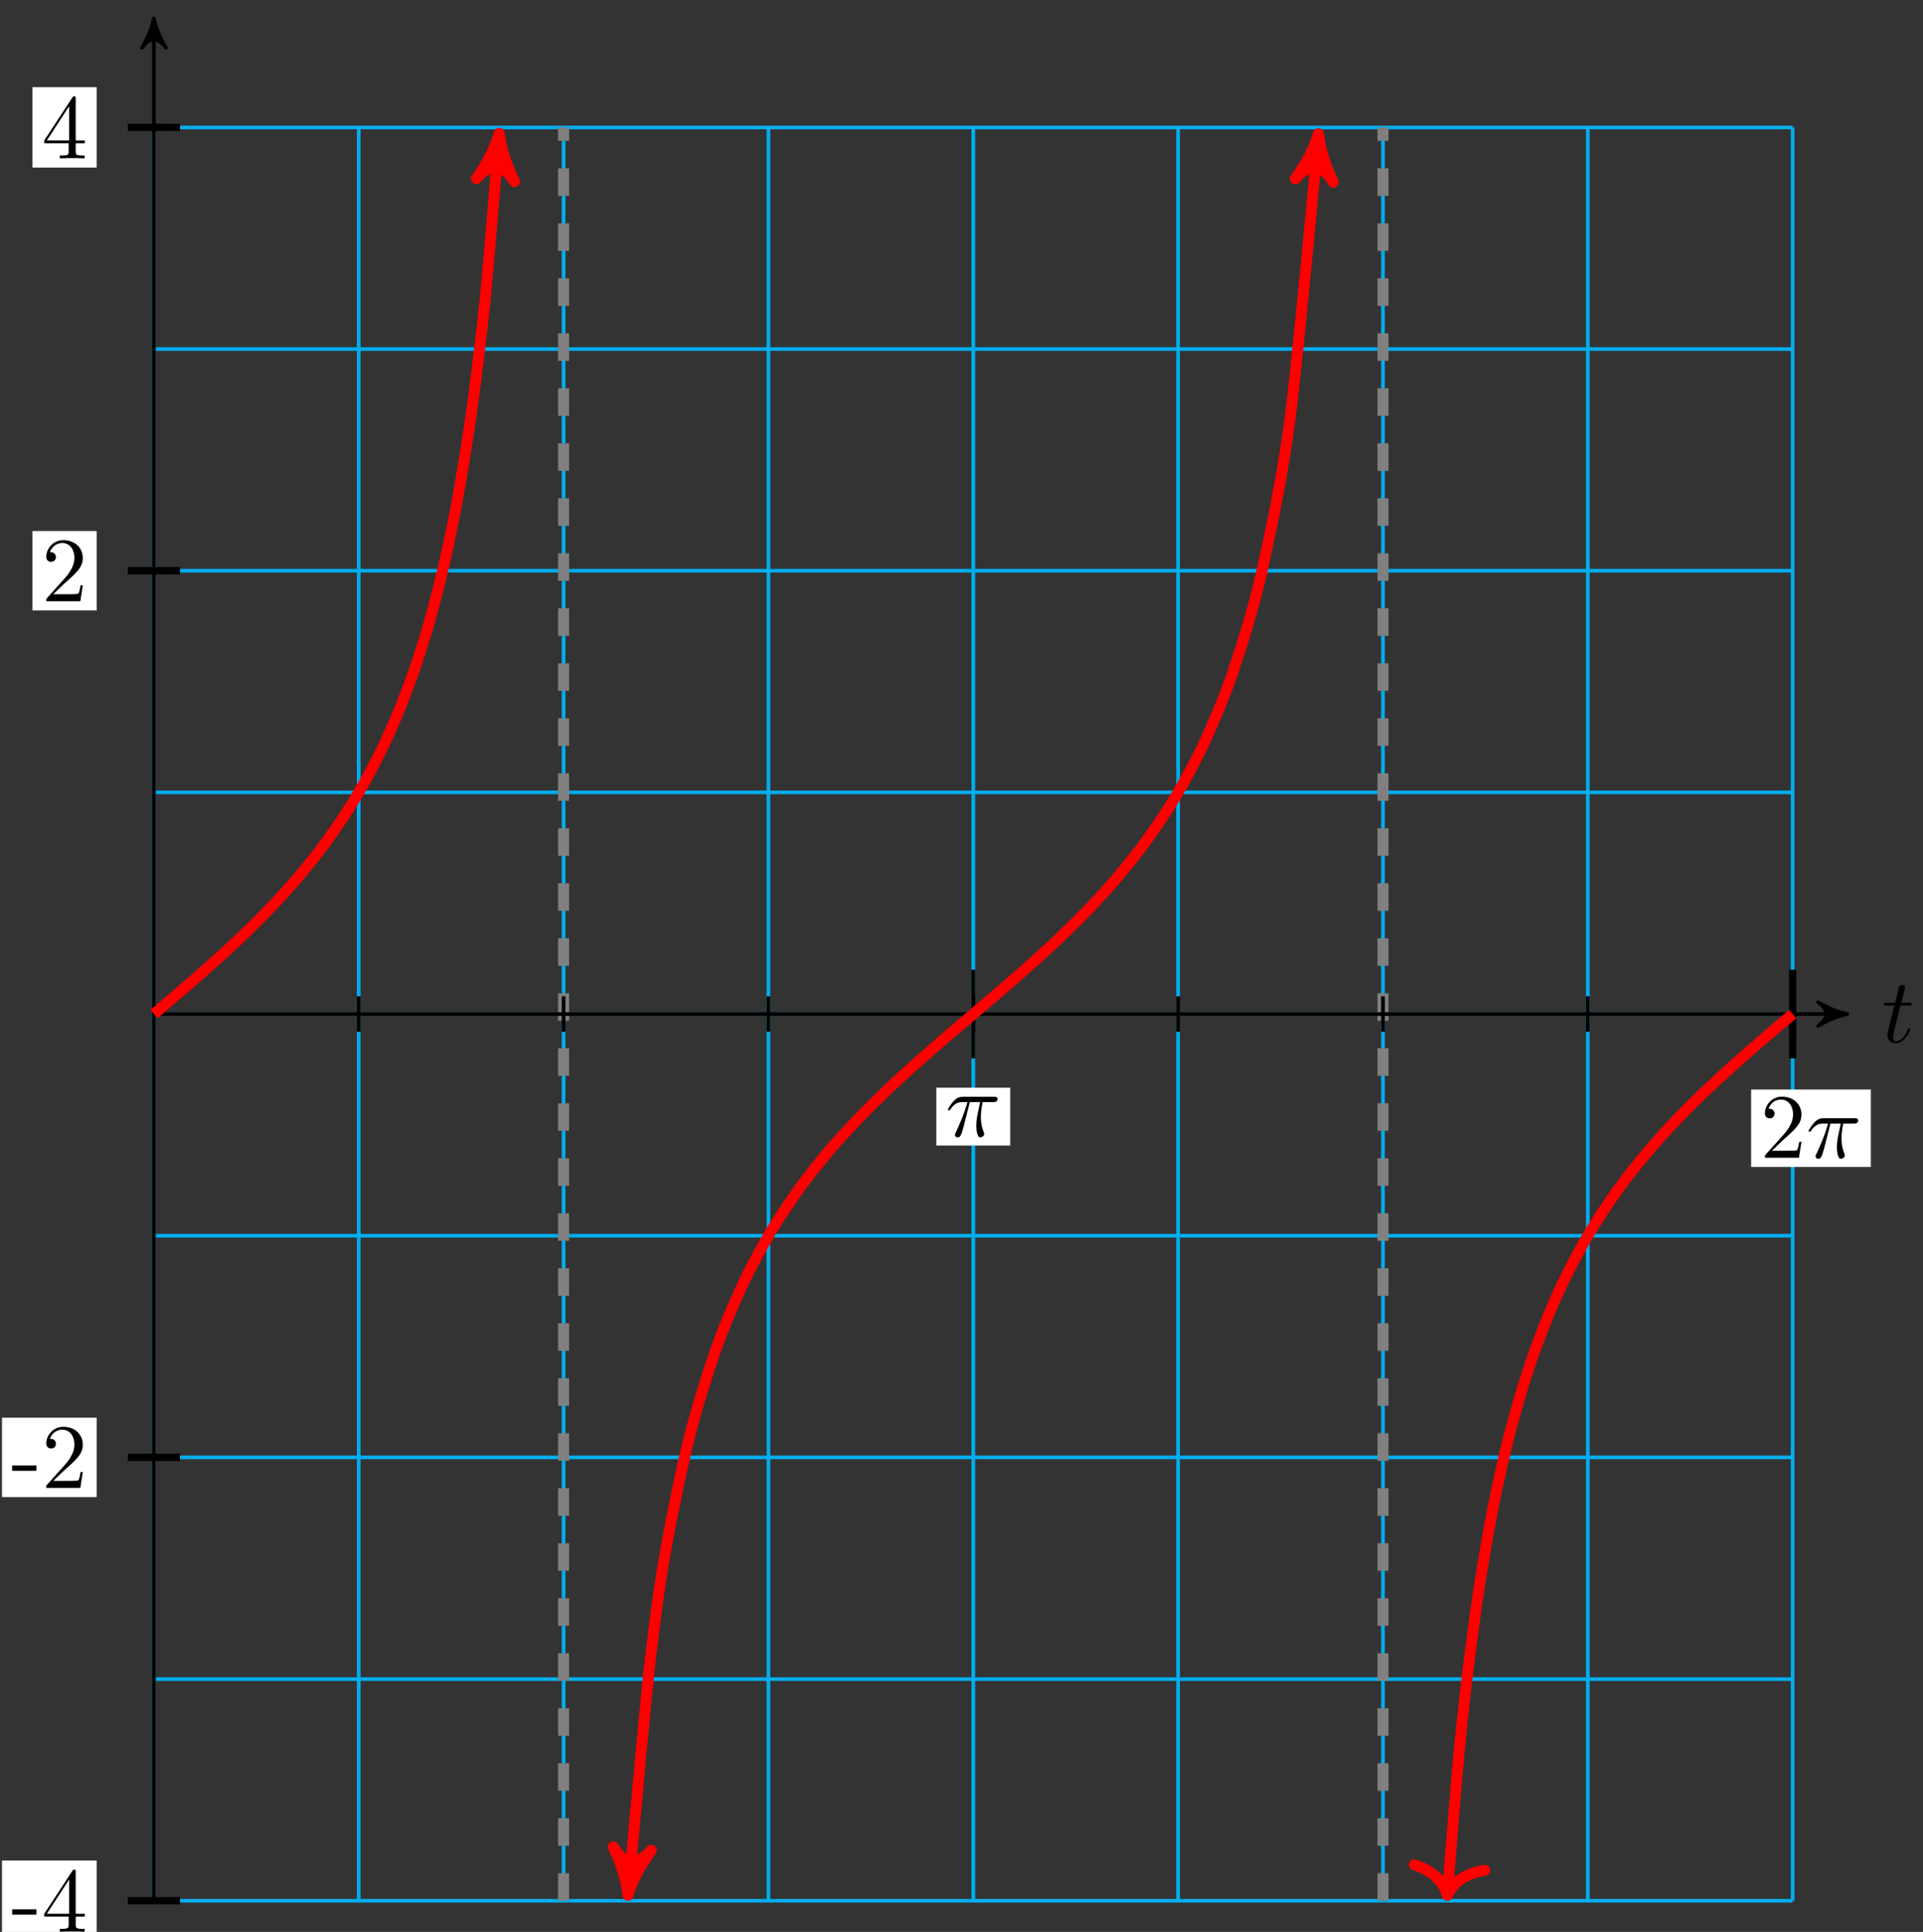 <?xml version="1.0" encoding="UTF-8"?>
<svg xmlns="http://www.w3.org/2000/svg" xmlns:xlink="http://www.w3.org/1999/xlink" width="209pt" height="210pt" viewBox="0 0 209 210" version="1.1">
<rect x="0" y="0" width="209" height="210" fill="#333333" stroke="none"/>
<defs>
<g>
<symbol overflow="visible" id="glyph0-0">
<path style="stroke:none;" d=""/>
</symbol>
<symbol overflow="visible" id="glyph0-1">
<path style="stroke:none;" d="M 2.047 -3.984 L 2.984 -3.984 C 3.188 -3.984 3.297 -3.984 3.297 -4.188 C 3.297 -4.297 3.188 -4.297 3.016 -4.297 L 2.141 -4.297 C 2.5 -5.719 2.547 -5.906 2.547 -5.969 C 2.547 -6.141 2.422 -6.234 2.25 -6.234 C 2.219 -6.234 1.938 -6.234 1.859 -5.875 L 1.469 -4.297 L 0.531 -4.297 C 0.328 -4.297 0.234 -4.297 0.234 -4.109 C 0.234 -3.984 0.312 -3.984 0.516 -3.984 L 1.391 -3.984 C 0.672 -1.156 0.625 -0.984 0.625 -0.812 C 0.625 -0.266 1 0.109 1.547 0.109 C 2.562 0.109 3.125 -1.344 3.125 -1.422 C 3.125 -1.531 3.047 -1.531 3.016 -1.531 C 2.922 -1.531 2.906 -1.5 2.859 -1.391 C 2.438 -0.344 1.906 -0.109 1.562 -0.109 C 1.359 -0.109 1.25 -0.234 1.25 -0.562 C 1.25 -0.812 1.281 -0.875 1.312 -1.047 Z M 2.047 -3.984 "/>
</symbol>
<symbol overflow="visible" id="glyph0-2">
<path style="stroke:none;" d="M 2.641 -3.719 L 3.766 -3.719 C 3.438 -2.25 3.344 -1.812 3.344 -1.141 C 3.344 -1 3.344 -0.734 3.422 -0.391 C 3.531 0.047 3.641 0.109 3.781 0.109 C 3.984 0.109 4.203 -0.062 4.203 -0.266 C 4.203 -0.328 4.203 -0.344 4.141 -0.484 C 3.844 -1.203 3.844 -1.859 3.844 -2.141 C 3.844 -2.656 3.922 -3.203 4.031 -3.719 L 5.156 -3.719 C 5.297 -3.719 5.656 -3.719 5.656 -4.062 C 5.656 -4.297 5.438 -4.297 5.25 -4.297 L 1.906 -4.297 C 1.688 -4.297 1.312 -4.297 0.875 -3.828 C 0.531 -3.438 0.266 -2.984 0.266 -2.938 C 0.266 -2.922 0.266 -2.828 0.391 -2.828 C 0.469 -2.828 0.484 -2.875 0.547 -2.953 C 1.031 -3.719 1.609 -3.719 1.812 -3.719 L 2.375 -3.719 C 2.062 -2.516 1.531 -1.312 1.109 -0.406 C 1.031 -0.25 1.031 -0.234 1.031 -0.156 C 1.031 0.031 1.188 0.109 1.312 0.109 C 1.609 0.109 1.688 -0.172 1.812 -0.531 C 1.953 -1 1.953 -1.016 2.078 -1.516 Z M 2.641 -3.719 "/>
</symbol>
<symbol overflow="visible" id="glyph1-0">
<path style="stroke:none;" d=""/>
</symbol>
<symbol overflow="visible" id="glyph1-1">
<path style="stroke:none;" d="M 2.75 -1.859 L 2.75 -2.438 L 0.109 -2.438 L 0.109 -1.859 Z M 2.75 -1.859 "/>
</symbol>
<symbol overflow="visible" id="glyph1-2">
<path style="stroke:none;" d="M 4.688 -1.641 L 4.688 -1.953 L 3.703 -1.953 L 3.703 -6.484 C 3.703 -6.688 3.703 -6.75 3.531 -6.75 C 3.453 -6.75 3.422 -6.75 3.344 -6.625 L 0.281 -1.953 L 0.281 -1.641 L 2.938 -1.641 L 2.938 -0.781 C 2.938 -0.422 2.906 -0.312 2.172 -0.312 L 1.969 -0.312 L 1.969 0 C 2.375 -0.031 2.891 -0.031 3.312 -0.031 C 3.734 -0.031 4.25 -0.031 4.672 0 L 4.672 -0.312 L 4.453 -0.312 C 3.719 -0.312 3.703 -0.422 3.703 -0.781 L 3.703 -1.641 Z M 2.984 -1.953 L 0.562 -1.953 L 2.984 -5.672 Z M 2.984 -1.953 "/>
</symbol>
<symbol overflow="visible" id="glyph1-3">
<path style="stroke:none;" d="M 4.469 -1.734 L 4.234 -1.734 C 4.172 -1.438 4.109 -1 4 -0.844 C 3.938 -0.766 3.281 -0.766 3.062 -0.766 L 1.266 -0.766 L 2.328 -1.797 C 3.875 -3.172 4.469 -3.703 4.469 -4.703 C 4.469 -5.844 3.578 -6.641 2.359 -6.641 C 1.234 -6.641 0.5 -5.719 0.5 -4.828 C 0.5 -4.281 1 -4.281 1.031 -4.281 C 1.203 -4.281 1.547 -4.391 1.547 -4.812 C 1.547 -5.062 1.359 -5.328 1.016 -5.328 C 0.938 -5.328 0.922 -5.328 0.891 -5.312 C 1.109 -5.969 1.656 -6.328 2.234 -6.328 C 3.141 -6.328 3.562 -5.516 3.562 -4.703 C 3.562 -3.906 3.078 -3.125 2.516 -2.5 L 0.609 -0.375 C 0.5 -0.266 0.5 -0.234 0.5 0 L 4.203 0 Z M 4.469 -1.734 "/>
</symbol>
<symbol overflow="visible" id="glyph2-0">
<path style="stroke:none;" d=""/>
</symbol>
<symbol overflow="visible" id="glyph2-1">
<path style="stroke:none;" d="M 1.266 -0.766 L 2.328 -1.797 C 3.875 -3.172 4.469 -3.703 4.469 -4.703 C 4.469 -5.844 3.578 -6.641 2.359 -6.641 C 1.234 -6.641 0.5 -5.719 0.5 -4.828 C 0.5 -4.281 1 -4.281 1.031 -4.281 C 1.203 -4.281 1.547 -4.391 1.547 -4.812 C 1.547 -5.062 1.359 -5.328 1.016 -5.328 C 0.938 -5.328 0.922 -5.328 0.891 -5.312 C 1.109 -5.969 1.656 -6.328 2.234 -6.328 C 3.141 -6.328 3.562 -5.516 3.562 -4.703 C 3.562 -3.906 3.078 -3.125 2.516 -2.5 L 0.609 -0.375 C 0.5 -0.266 0.5 -0.234 0.5 0 L 4.203 0 L 4.469 -1.734 L 4.234 -1.734 C 4.172 -1.438 4.109 -1 4 -0.844 C 3.938 -0.766 3.281 -0.766 3.062 -0.766 Z M 1.266 -0.766 "/>
</symbol>
</g>
</defs>
<g id="surface1">
<path style="fill:none;stroke-width:0.399;stroke-linecap:butt;stroke-linejoin:miter;stroke:rgb(0%,67.839%,93.729%);stroke-opacity:1;stroke-miterlimit:10;" d="M -0 -96.38 L 178.109 -96.38 M -0 -72.287 L 178.109 -72.287 M -0 -48.189 L 178.109 -48.189 M -0 -24.095 L 178.109 -24.095 M -0 -0.002 L 178.109 -0.002 M -0 24.096 L 178.109 24.096 M -0 48.19 L 178.109 48.19 M -0 72.284 L 178.109 72.284 M -0 96.37 L 178.109 96.37 M -0 -96.38 L -0 96.381 M 22.261 -96.38 L 22.261 96.381 M 44.527 -96.38 L 44.527 96.381 M 66.789 -96.38 L 66.789 96.381 M 89.054 -96.38 L 89.054 96.381 M 111.316 -96.38 L 111.316 96.381 M 133.578 -96.38 L 133.578 96.381 M 155.843 -96.38 L 155.843 96.381 M 178.105 -96.38 L 178.105 96.381 " transform="matrix(1,0,0,-1,16.727,110.225)"/>
<path style="fill:none;stroke-width:1.196;stroke-linecap:butt;stroke-linejoin:miter;stroke:rgb(50%,50%,50%);stroke-opacity:1;stroke-dasharray:2.989,2.989;stroke-miterlimit:10;" d="M 44.527 -96.38 L 44.527 96.381 " transform="matrix(1,0,0,-1,16.727,110.225)"/>
<path style="fill:none;stroke-width:1.196;stroke-linecap:butt;stroke-linejoin:miter;stroke:rgb(50%,50%,50%);stroke-opacity:1;stroke-dasharray:2.989,2.989;stroke-miterlimit:10;" d="M 133.582 -96.38 L 133.582 96.381 " transform="matrix(1,0,0,-1,16.727,110.225)"/>
<path style="fill:none;stroke-width:0.399;stroke-linecap:butt;stroke-linejoin:miter;stroke:rgb(0%,0%,0%);stroke-opacity:1;stroke-miterlimit:10;" d="M -0 -0.002 L 183.257 -0.002 " transform="matrix(1,0,0,-1,16.727,110.225)"/>
<path style="fill-rule:nonzero;fill:rgb(0%,0%,0%);fill-opacity:1;stroke-width:0.399;stroke-linecap:butt;stroke-linejoin:round;stroke:rgb(0%,0%,0%);stroke-opacity:1;stroke-miterlimit:10;" d="M 0.796 -0.002 C -0.2 0.198 -1.196 0.596 -2.391 1.295 C -1.196 0.397 -1.196 -0.4 -2.391 -1.295 C -1.196 -0.599 -0.2 -0.201 0.796 -0.002 Z M 0.796 -0.002 " transform="matrix(1,0,0,-1,199.985,110.225)"/>
<g style="fill:rgb(0%,0%,0%);fill-opacity:1;">
  <use xlink:href="#glyph0-1" x="204.501" y="113.289"/>
</g>
<path style="fill:none;stroke-width:0.399;stroke-linecap:butt;stroke-linejoin:miter;stroke:rgb(0%,0%,0%);stroke-opacity:1;stroke-miterlimit:10;" d="M -0 -96.38 L -0 107.432 " transform="matrix(1,0,0,-1,16.727,110.225)"/>
<path style="fill-rule:nonzero;fill:rgb(0%,0%,0%);fill-opacity:1;stroke-width:0.399;stroke-linecap:butt;stroke-linejoin:round;stroke:rgb(0%,0%,0%);stroke-opacity:1;stroke-miterlimit:10;" d="M 0.798 0 C -0.198 0.2 -1.194 0.598 -2.39 1.293 C -1.194 0.399 -1.194 -0.398 -2.39 -1.296 C -1.194 -0.597 -0.198 -0.199 0.798 0 Z M 0.798 0 " transform="matrix(0,-1,-1,0,16.727,2.794)"/>
<path style="fill:none;stroke-width:0.399;stroke-linecap:butt;stroke-linejoin:miter;stroke:rgb(0%,0%,0%);stroke-opacity:1;stroke-miterlimit:10;" d="M 22.261 1.928 L 22.261 -1.927 " transform="matrix(1,0,0,-1,16.727,110.225)"/>
<path style="fill:none;stroke-width:0.399;stroke-linecap:butt;stroke-linejoin:miter;stroke:rgb(0%,0%,0%);stroke-opacity:1;stroke-miterlimit:10;" d="M 44.527 1.928 L 44.527 -1.927 " transform="matrix(1,0,0,-1,16.727,110.225)"/>
<path style="fill:none;stroke-width:0.399;stroke-linecap:butt;stroke-linejoin:miter;stroke:rgb(0%,0%,0%);stroke-opacity:1;stroke-miterlimit:10;" d="M 66.789 1.928 L 66.789 -1.927 " transform="matrix(1,0,0,-1,16.727,110.225)"/>
<path style="fill:none;stroke-width:0.399;stroke-linecap:butt;stroke-linejoin:miter;stroke:rgb(0%,0%,0%);stroke-opacity:1;stroke-miterlimit:10;" d="M 89.054 1.928 L 89.054 -1.927 " transform="matrix(1,0,0,-1,16.727,110.225)"/>
<path style="fill:none;stroke-width:0.399;stroke-linecap:butt;stroke-linejoin:miter;stroke:rgb(0%,0%,0%);stroke-opacity:1;stroke-miterlimit:10;" d="M 111.316 1.928 L 111.316 -1.927 " transform="matrix(1,0,0,-1,16.727,110.225)"/>
<path style="fill:none;stroke-width:0.399;stroke-linecap:butt;stroke-linejoin:miter;stroke:rgb(0%,0%,0%);stroke-opacity:1;stroke-miterlimit:10;" d="M 133.582 1.928 L 133.582 -1.927 " transform="matrix(1,0,0,-1,16.727,110.225)"/>
<path style="fill:none;stroke-width:0.399;stroke-linecap:butt;stroke-linejoin:miter;stroke:rgb(0%,0%,0%);stroke-opacity:1;stroke-miterlimit:10;" d="M 155.843 1.928 L 155.843 -1.927 " transform="matrix(1,0,0,-1,16.727,110.225)"/>
<path style="fill:none;stroke-width:0.399;stroke-linecap:butt;stroke-linejoin:miter;stroke:rgb(0%,0%,0%);stroke-opacity:1;stroke-miterlimit:10;" d="M 178.109 1.928 L 178.109 -1.927 " transform="matrix(1,0,0,-1,16.727,110.225)"/>
<path style="fill:none;stroke-width:0.797;stroke-linecap:butt;stroke-linejoin:miter;stroke:rgb(0%,0%,0%);stroke-opacity:1;stroke-miterlimit:10;" d="M 2.836 -96.38 L -2.832 -96.38 " transform="matrix(1,0,0,-1,16.727,110.225)"/>
<path style=" stroke:none;fill-rule:nonzero;fill:rgb(100%,100%,100%);fill-opacity:1;" d="M 0.215 210.973 L 10.504 210.973 L 10.504 202.234 L 0.215 202.234 Z M 0.215 210.973 "/>
<g style="fill:rgb(0%,0%,0%);fill-opacity:1;">
  <use xlink:href="#glyph1-1" x="1.21" y="209.977"/>
  <use xlink:href="#glyph1-2" x="4.528" y="209.977"/>
</g>
<path style="fill:none;stroke-width:0.797;stroke-linecap:butt;stroke-linejoin:miter;stroke:rgb(0%,0%,0%);stroke-opacity:1;stroke-miterlimit:10;" d="M 2.836 -48.189 L -2.832 -48.189 " transform="matrix(1,0,0,-1,16.727,110.225)"/>
<path style=" stroke:none;fill-rule:nonzero;fill:rgb(100%,100%,100%);fill-opacity:1;" d="M 0.215 162.73 L 10.504 162.73 L 10.504 154.102 L 0.215 154.102 Z M 0.215 162.73 "/>
<g style="fill:rgb(0%,0%,0%);fill-opacity:1;">
  <use xlink:href="#glyph1-1" x="1.21" y="161.733"/>
  <use xlink:href="#glyph1-3" x="4.528" y="161.733"/>
</g>
<path style="fill:none;stroke-width:0.797;stroke-linecap:butt;stroke-linejoin:miter;stroke:rgb(0%,0%,0%);stroke-opacity:1;stroke-miterlimit:10;" d="M 2.836 48.19 L -2.832 48.19 " transform="matrix(1,0,0,-1,16.727,110.225)"/>
<path style=" stroke:none;fill-rule:nonzero;fill:rgb(100%,100%,100%);fill-opacity:1;" d="M 3.531 66.348 L 10.504 66.348 L 10.504 57.723 L 3.531 57.723 Z M 3.531 66.348 "/>
<g style="fill:rgb(0%,0%,0%);fill-opacity:1;">
  <use xlink:href="#glyph1-3" x="4.528" y="65.353"/>
</g>
<path style="fill:none;stroke-width:0.797;stroke-linecap:butt;stroke-linejoin:miter;stroke:rgb(0%,0%,0%);stroke-opacity:1;stroke-miterlimit:10;" d="M 2.836 96.381 L -2.832 96.381 " transform="matrix(1,0,0,-1,16.727,110.225)"/>
<path style=" stroke:none;fill-rule:nonzero;fill:rgb(100%,100%,100%);fill-opacity:1;" d="M 3.531 18.215 L 10.504 18.215 L 10.504 9.477 L 3.531 9.477 Z M 3.531 18.215 "/>
<g style="fill:rgb(0%,0%,0%);fill-opacity:1;">
  <use xlink:href="#glyph1-2" x="4.528" y="17.218"/>
</g>
<path style="fill:none;stroke-width:0.797;stroke-linecap:butt;stroke-linejoin:miter;stroke:rgb(0%,0%,0%);stroke-opacity:1;stroke-miterlimit:10;" d="M 178.109 4.819 L 178.109 -4.818 " transform="matrix(1,0,0,-1,16.727,110.225)"/>
<path style=" stroke:none;fill-rule:nonzero;fill:rgb(100%,100%,100%);fill-opacity:1;" d="M 190.32 126.844 L 203.332 126.844 L 203.332 118.43 L 190.32 118.43 Z M 190.32 126.844 "/>
<g style="fill:rgb(0%,0%,0%);fill-opacity:1;">
  <use xlink:href="#glyph2-1" x="191.318" y="125.848"/>
</g>
<g style="fill:rgb(0%,0%,0%);fill-opacity:1;">
  <use xlink:href="#glyph0-2" x="196.3" y="125.848"/>
</g>
<path style="fill:none;stroke-width:0.399;stroke-linecap:butt;stroke-linejoin:miter;stroke:rgb(0%,0%,0%);stroke-opacity:1;stroke-miterlimit:10;" d="M 89.054 4.819 L 89.054 -4.818 " transform="matrix(1,0,0,-1,16.727,110.225)"/>
<path style=" stroke:none;fill-rule:nonzero;fill:rgb(100%,100%,100%);fill-opacity:1;" d="M 101.766 124.516 L 109.797 124.516 L 109.797 118.23 L 101.766 118.23 Z M 101.766 124.516 "/>
<g style="fill:rgb(0%,0%,0%);fill-opacity:1;">
  <use xlink:href="#glyph0-2" x="102.763" y="123.518"/>
</g>
<path style="fill:none;stroke-width:1.196;stroke-linecap:butt;stroke-linejoin:miter;stroke:rgb(100%,0%,0%);stroke-opacity:1;stroke-miterlimit:10;" d="M 51.64 -94.517 C 53.734 -71.634 53.734 -71.634 54.605 -64.908 C 55.472 -58.185 56.867 -51.779 57.734 -47.916 C 58.605 -44.052 59.996 -39.642 60.867 -37.068 C 61.734 -34.498 63.128 -31.259 64 -29.38 C 64.867 -27.502 66.261 -24.994 67.128 -23.525 C 68 -22.06 69.39 -20.017 70.261 -18.814 C 71.128 -17.611 72.523 -15.884 73.394 -14.853 C 74.261 -13.826 75.656 -12.31 76.523 -11.4 C 77.394 -10.49 78.789 -9.127 79.656 -8.295 C 80.523 -7.463 81.918 -6.193 82.789 -5.416 C 83.656 -4.634 85.05 -3.427 85.918 -2.677 C 86.789 -1.923 88.183 -0.744 89.05 -0.002 C 89.918 0.737 91.312 1.916 92.183 2.67 C 93.05 3.42 94.445 4.627 95.312 5.409 C 96.183 6.186 97.578 7.455 98.445 8.287 C 99.316 9.12 100.707 10.483 101.578 11.393 C 102.445 12.303 103.839 13.819 104.707 14.846 C 105.578 15.873 106.972 17.604 107.839 18.807 C 108.71 20.006 110.101 22.049 110.972 23.514 C 111.839 24.979 113.234 27.487 114.101 29.366 C 114.972 31.245 116.367 34.479 117.234 37.049 C 118.105 39.62 119.496 44.03 120.367 47.885 C 121.234 51.745 122.628 58.143 123.5 64.858 C 124.367 71.573 126.628 96.28 126.46 94.412 " transform="matrix(1,0,0,-1,16.727,110.225)"/>
<path style="fill-rule:nonzero;fill:rgb(100%,0%,0%);fill-opacity:1;stroke-width:1.196;stroke-linecap:butt;stroke-linejoin:round;stroke:rgb(100%,0%,0%);stroke-opacity:1;stroke-miterlimit:10;" d="M 1.277 0.001 C -0.317 0.318 -1.914 0.957 -3.824 2.073 C -1.912 0.639 -1.913 -0.636 -3.825 -2.074 C -1.911 -0.957 -0.318 -0.317 1.277 0.001 Z M 1.277 0.001 " transform="matrix(-0.091,0.996,0.996,0.091,68.369,204.744)"/>
<path style="fill-rule:nonzero;fill:rgb(100%,0%,0%);fill-opacity:1;stroke-width:1.196;stroke-linecap:butt;stroke-linejoin:round;stroke:rgb(100%,0%,0%);stroke-opacity:1;stroke-miterlimit:10;" d="M 1.274 0.001 C -0.32 0.318 -1.913 0.957 -3.827 2.072 C -1.911 0.639 -1.912 -0.636 -3.825 -2.07 C -1.914 -0.958 -0.317 -0.317 1.274 0.001 Z M 1.274 0.001 " transform="matrix(0.091,-0.996,-0.996,-0.091,143.186,15.811)"/>
<path style="fill:none;stroke-width:1.196;stroke-linecap:butt;stroke-linejoin:miter;stroke:rgb(100%,0%,0%);stroke-opacity:1;stroke-miterlimit:10;" d="M -0 -0.002 C -0 -0.002 1.132 0.959 1.566 1.33 C 2 1.702 2.699 2.299 3.132 2.67 C 3.566 3.045 4.261 3.651 4.699 4.03 C 5.132 4.409 5.828 5.022 6.261 5.412 C 6.699 5.799 7.394 6.428 7.828 6.83 C 8.265 7.229 8.96 7.877 9.394 8.291 C 9.828 8.705 10.527 9.377 10.96 9.811 C 11.394 10.241 12.093 10.948 12.527 11.401 C 12.96 11.85 13.656 12.592 14.093 13.073 C 14.527 13.553 15.222 14.338 15.66 14.85 C 16.093 15.362 16.789 16.205 17.222 16.752 C 17.66 17.303 18.355 18.213 18.789 18.811 C 19.222 19.405 19.921 20.397 20.355 21.053 C 20.789 21.705 21.488 22.795 21.921 23.522 C 22.355 24.245 23.054 25.459 23.488 26.272 C 23.921 27.084 24.617 28.452 25.054 29.373 C 25.488 30.299 26.183 31.862 26.617 32.928 C 27.054 33.995 27.75 35.807 28.183 37.061 C 28.617 38.311 29.316 40.452 29.75 41.955 C 30.183 43.459 30.882 46.045 31.316 47.901 C 31.75 49.756 32.449 52.959 32.882 55.319 C 33.316 57.674 34.011 61.768 34.449 64.885 C 34.882 68.006 35.578 73.436 36.011 77.799 C 36.449 82.159 37.578 96.327 37.429 94.463 " transform="matrix(1,0,0,-1,16.727,110.225)"/>
<path style="fill-rule:nonzero;fill:rgb(100%,0%,0%);fill-opacity:1;stroke-width:1.196;stroke-linecap:butt;stroke-linejoin:round;stroke:rgb(100%,0%,0%);stroke-opacity:1;stroke-miterlimit:10;" d="M 1.275 0.001 C -0.318 0.32 -1.912 0.957 -3.824 2.074 C -1.915 0.639 -1.914 -0.638 -3.826 -2.072 C -1.913 -0.956 -0.318 -0.319 1.275 0.001 Z M 1.275 0.001 " transform="matrix(0.08,-0.997,-0.997,-0.08,54.157,15.764)"/>
<path style="fill:none;stroke-width:1.196;stroke-linecap:butt;stroke-linejoin:miter;stroke:rgb(100%,0%,0%);stroke-opacity:1;stroke-miterlimit:10;" d="M 140.621 -95.197 C 141.656 -82.197 141.656 -82.197 142.089 -77.83 C 142.527 -73.463 143.222 -68.033 143.656 -64.912 C 144.093 -61.791 144.789 -57.697 145.222 -55.337 C 145.656 -52.978 146.355 -49.771 146.789 -47.916 C 147.222 -46.06 147.921 -43.474 148.355 -41.966 C 148.789 -40.462 149.484 -38.322 149.921 -37.068 C 150.355 -35.818 151.05 -34.002 151.488 -32.935 C 151.921 -31.869 152.617 -30.306 153.05 -29.38 C 153.488 -28.459 154.183 -27.091 154.617 -26.279 C 155.05 -25.466 155.75 -24.252 156.183 -23.525 C 156.617 -22.802 157.316 -21.709 157.75 -21.056 C 158.183 -20.404 158.882 -19.412 159.316 -18.814 C 159.75 -18.216 160.445 -17.306 160.882 -16.759 C 161.316 -16.209 162.011 -15.365 162.445 -14.857 C 162.882 -14.345 163.578 -13.556 164.011 -13.076 C 164.449 -12.599 165.144 -11.857 165.578 -11.404 C 166.011 -10.951 166.71 -10.244 167.144 -9.814 C 167.578 -9.38 168.277 -8.709 168.71 -8.295 C 169.144 -7.88 169.839 -7.232 170.277 -6.83 C 170.71 -6.431 171.406 -5.802 171.839 -5.416 C 172.277 -5.025 172.972 -4.412 173.406 -4.033 C 173.843 -3.654 174.539 -3.048 174.972 -2.673 C 175.406 -2.302 176.105 -1.705 176.539 -1.334 C 176.972 -0.966 178.105 -0.002 178.105 -0.002 " transform="matrix(1,0,0,-1,16.727,110.225)"/>
<path style="fill:none;stroke-width:1.196;stroke-linecap:round;stroke-linejoin:round;stroke:rgb(100%,0%,0%);stroke-opacity:1;stroke-miterlimit:10;" d="M -3.028 3.831 C -2.476 1.532 -1.241 0.447 0.001 0.001 C -1.241 -0.447 -2.475 -1.533 -3.028 -3.83 " transform="matrix(-0.079,0.997,0.997,0.079,157.3,206.018)"/>
</g>
</svg>

